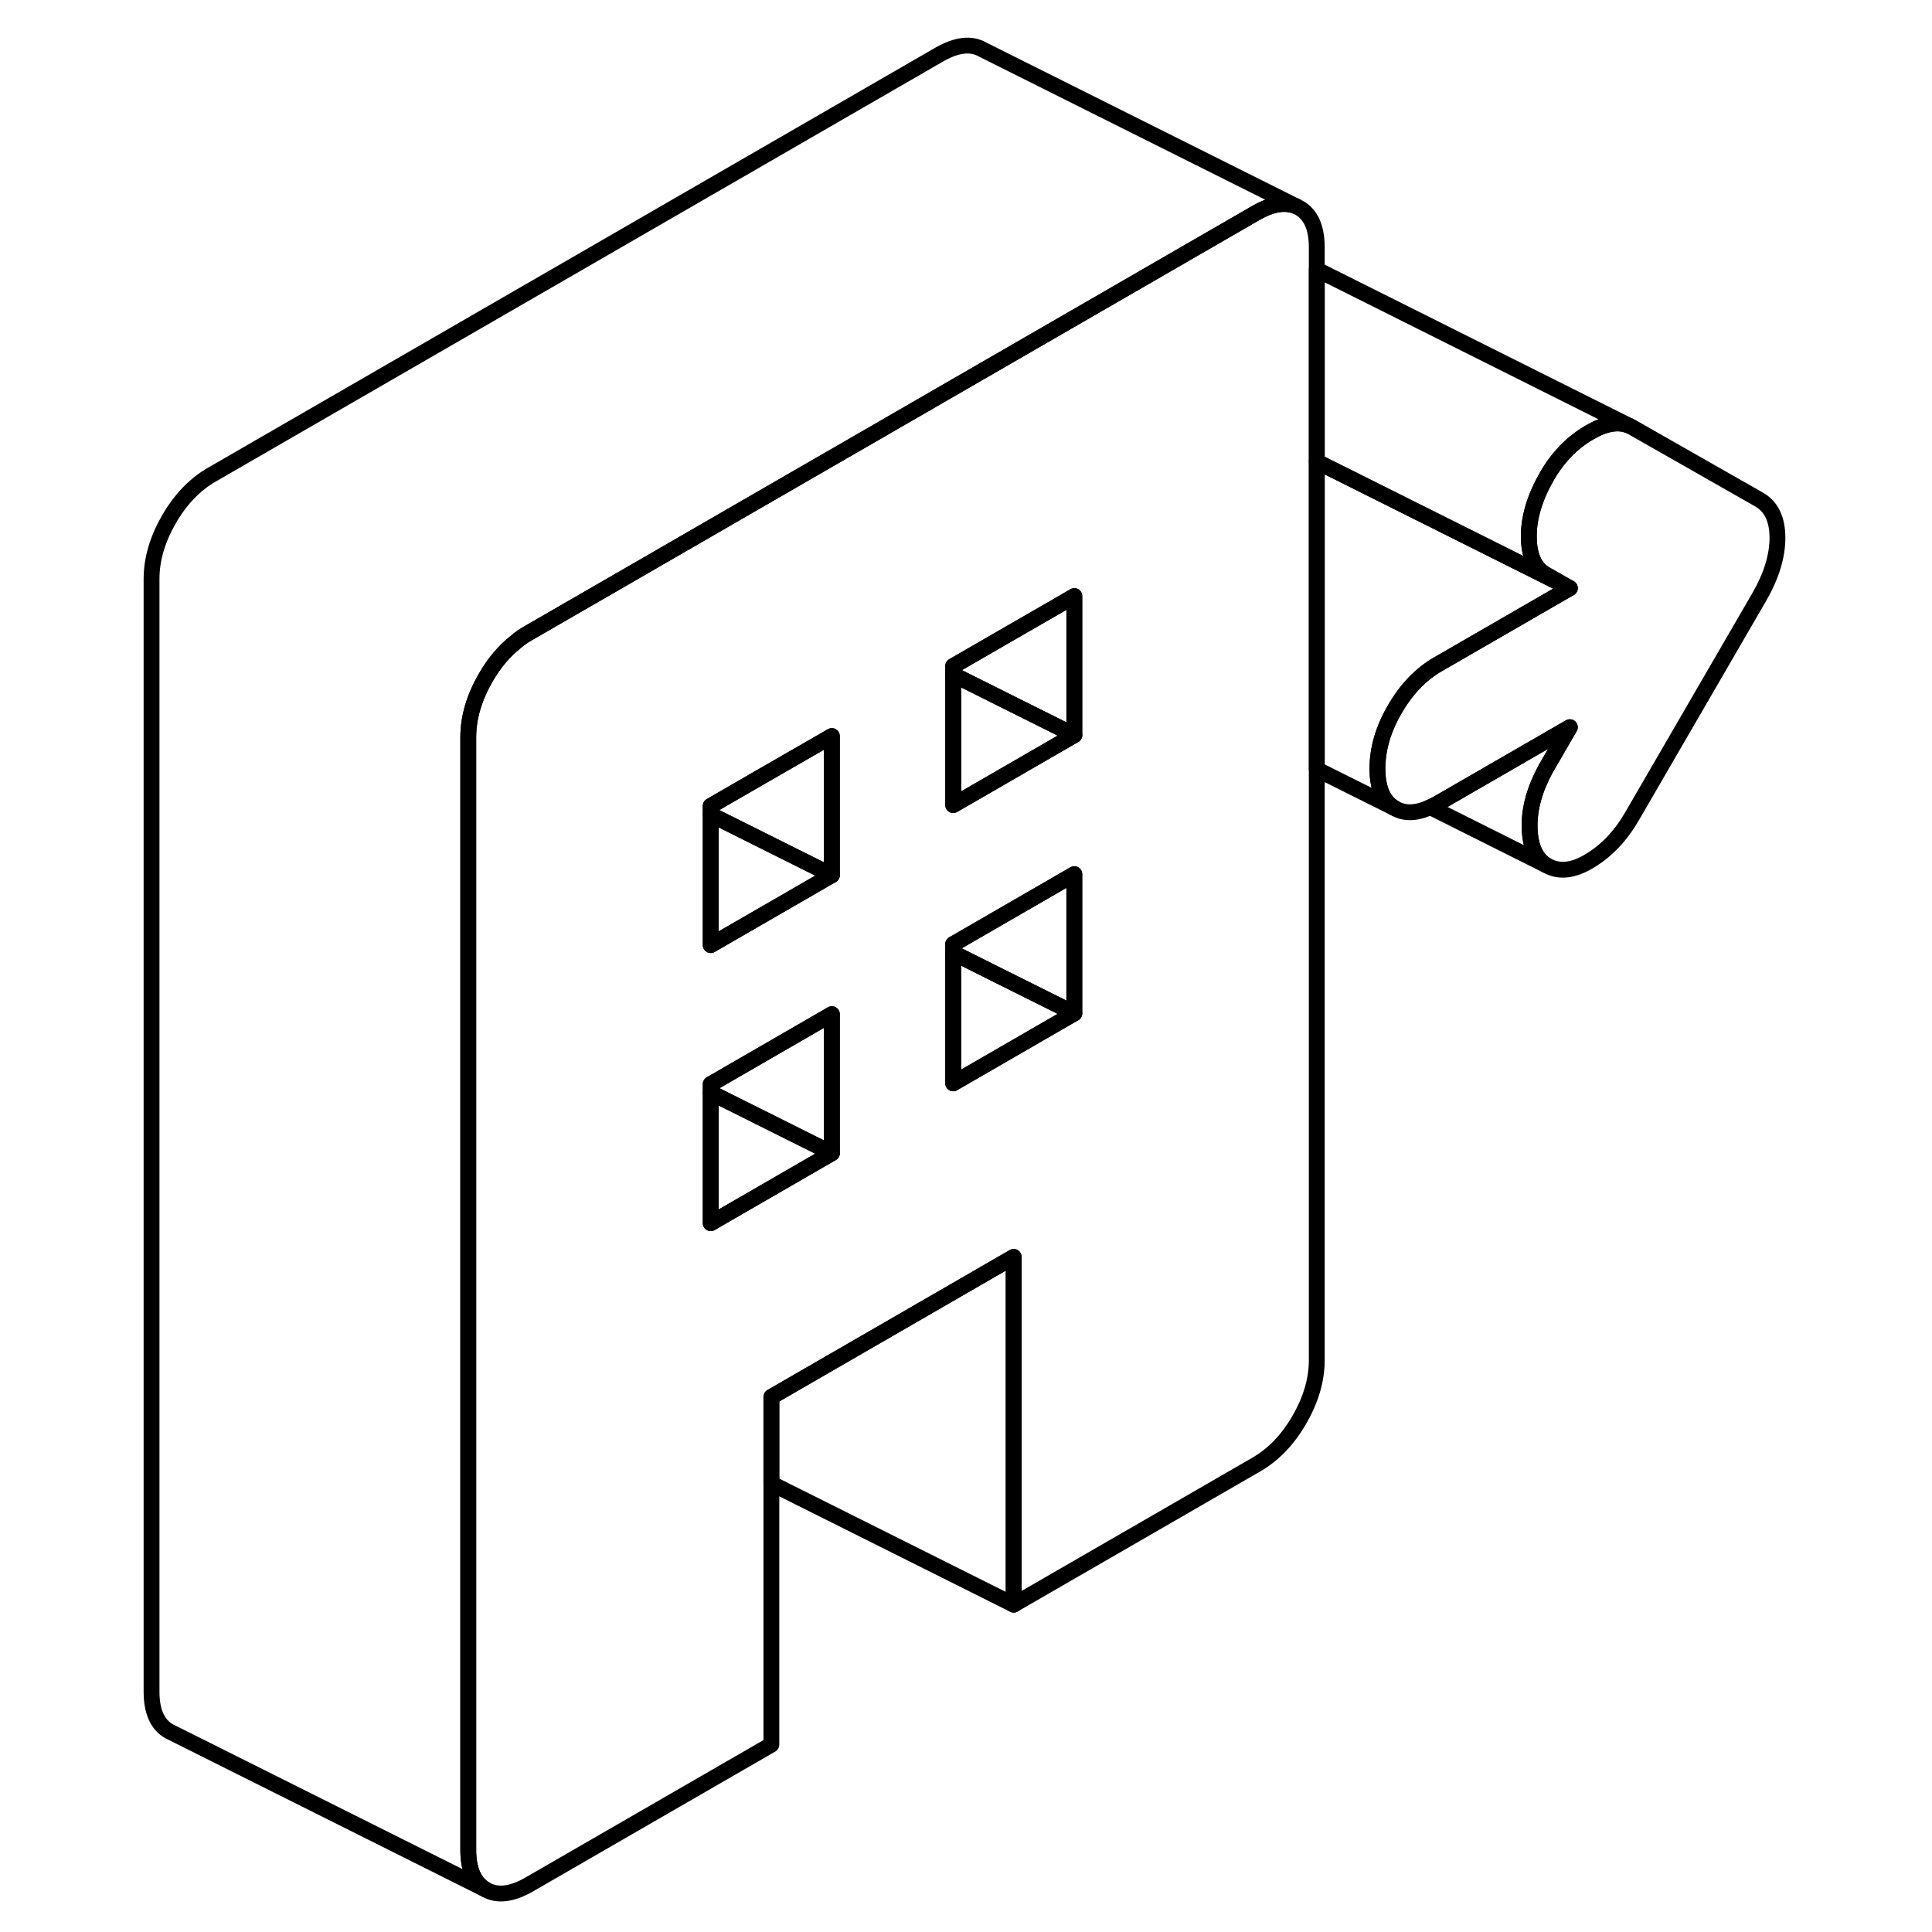 <svg width="48" height="48" viewBox="0 0 108 122" fill="none" xmlns="http://www.w3.org/2000/svg" stroke-width="1px"
     stroke-linecap="round" stroke-linejoin="round">
    <path d="M75.05 13.13L74.83 13.02C74.14 12.74 73.3 12.88 72.32 13.44L56.15 22.78L40.84 31.62L33.19 36.04L26.4 39.96C26.09 40.13 25.8 40.33 25.53 40.57C24.81 41.14 24.2 41.88 23.67 42.79C22.94 44.06 22.57 45.31 22.57 46.56V116.82C22.57 118.07 22.94 118.9 23.67 119.32C24.4 119.74 25.31 119.63 26.4 119.01L41.71 110.17V88.21L54 81.11L57.01 79.37V101.33L72.32 92.49C73.41 91.86 74.32 90.92 75.05 89.65C75.78 88.39 76.15 87.13 76.15 85.89V15.62C76.15 14.38 75.78 13.55 75.05 13.13ZM45.53 72.82L37.88 77.24V68.46L45.53 64.04V72.82ZM45.53 55.26L44.53 55.84L37.88 59.68V50.89L40.84 49.18L45.53 46.48V55.26ZM60.84 63.99L56.15 66.7L53.19 68.41V59.62L56.15 57.91L60.84 55.2V63.99ZM60.84 46.42L56.15 49.13L53.19 50.84V42.06L56.15 40.35L60 38.13L60.84 37.64V46.42Z" stroke="currentColor" stroke-linejoin="round"/>
    <path d="M60.84 63.99L56.15 66.7L53.19 68.41V60.17L56.15 61.65L60.84 63.99Z" stroke="currentColor" stroke-linejoin="round"/>
    <path d="M60.84 55.2V63.99L56.15 61.65L53.19 60.17V59.62L56.15 57.91L60.84 55.2Z" stroke="currentColor" stroke-linejoin="round"/>
    <path d="M105.24 33.96C105.24 35.13 104.851 36.38 104.091 37.7L96.05 51.56C95.35 52.77 94.471 53.7 93.421 54.34C92.371 54.99 91.461 55.09 90.691 54.66C89.991 54.26 89.621 53.46 89.591 52.27C89.561 51.08 89.901 49.85 90.601 48.56L92.131 45.92L83.8 50.73C83.641 50.82 83.481 50.9 83.321 50.97H83.311C82.441 51.37 81.701 51.4 81.081 51.04C80.511 50.72 80.171 50.15 80.04 49.34C80.001 49.09 79.981 48.84 79.981 48.55C79.981 47.3 80.341 46.05 81.081 44.78C81.811 43.52 82.721 42.57 83.8 41.95L92.131 37.14L90.601 36.27C89.901 35.87 89.54 35.06 89.54 33.86C89.54 32.66 89.931 31.38 90.691 30.06C91.391 28.85 92.291 27.94 93.371 27.31C94.351 26.74 95.171 26.6 95.841 26.87L96.05 26.97L104.091 31.55C104.851 31.99 105.24 32.79 105.24 33.96Z" stroke="currentColor" stroke-linejoin="round"/>
    <path d="M37.881 69V77.24L45.531 72.82L37.881 69Z" stroke="currentColor" stroke-linejoin="round"/>
    <path d="M45.531 55.26L44.531 55.84L37.881 59.679V51.44L40.841 52.919L45.531 55.26Z" stroke="currentColor" stroke-linejoin="round"/>
    <path d="M45.531 46.48V55.26L40.841 52.919L37.881 51.44V50.889L40.841 49.179L45.531 46.48Z" stroke="currentColor" stroke-linejoin="round"/>
    <path d="M60.841 46.42L56.151 49.13L53.191 50.84V42.6L56.151 44.08L60.841 46.42Z" stroke="currentColor" stroke-linejoin="round"/>
    <path d="M60.841 37.64V46.42L56.151 44.08L53.191 42.6V42.06L56.151 40.35L60.001 38.13L60.841 37.64Z" stroke="currentColor" stroke-linejoin="round"/>
    <path d="M74.83 13.02C74.14 12.74 73.3 12.88 72.32 13.44L56.15 22.78L40.84 31.62L33.19 36.04L26.4 39.96C26.09 40.13 25.8 40.33 25.53 40.57C24.81 41.14 24.2 41.88 23.67 42.79C22.94 44.06 22.57 45.31 22.57 46.56V116.82C22.57 118.07 22.94 118.9 23.67 119.32L3.89 109.43L3.67 109.32C2.94 108.9 2.57 108.07 2.57 106.82V36.56C2.57 35.31 2.94 34.06 3.67 32.79C4.4 31.53 5.31 30.58 6.4 29.96L52.32 3.44C53.41 2.82 54.32 2.71 55.05 3.13L74.83 13.02Z" stroke="currentColor" stroke-linejoin="round"/>
    <path d="M95.84 26.869C95.17 26.599 94.35 26.739 93.37 27.309C92.29 27.939 91.39 28.849 90.69 30.059C89.93 31.38 89.54 32.65 89.54 33.859C89.54 35.069 89.9 35.87 90.6 36.27L92.13 37.139L76.15 29.149V17.02L95.84 26.869Z" stroke="currentColor" stroke-linejoin="round"/>
    <path d="M92.13 37.139L83.8 41.949C82.72 42.569 81.81 43.519 81.08 44.779C80.34 46.049 79.98 47.299 79.98 48.549C79.98 48.839 80 49.089 80.04 49.329C80.17 50.149 80.51 50.719 81.08 51.039L76.15 48.579V29.149L92.13 37.139Z" stroke="currentColor" stroke-linejoin="round"/>
    <path d="M90.69 54.66L83.32 50.97C83.48 50.9 83.64 50.82 83.8 50.73L92.13 45.92L90.6 48.56C89.9 49.85 89.56 51.08 89.59 52.27C89.62 53.46 89.99 54.26 90.69 54.66Z" stroke="currentColor" stroke-linejoin="round"/>
    <path d="M57.011 79.37V101.33L41.711 93.68V88.21L54.001 81.11L57.011 79.37Z" stroke="currentColor" stroke-linejoin="round"/>
    <path d="M45.531 64.04V72.82L37.881 69V68.46L45.531 64.04Z" stroke="currentColor" stroke-linejoin="round"/>
</svg>